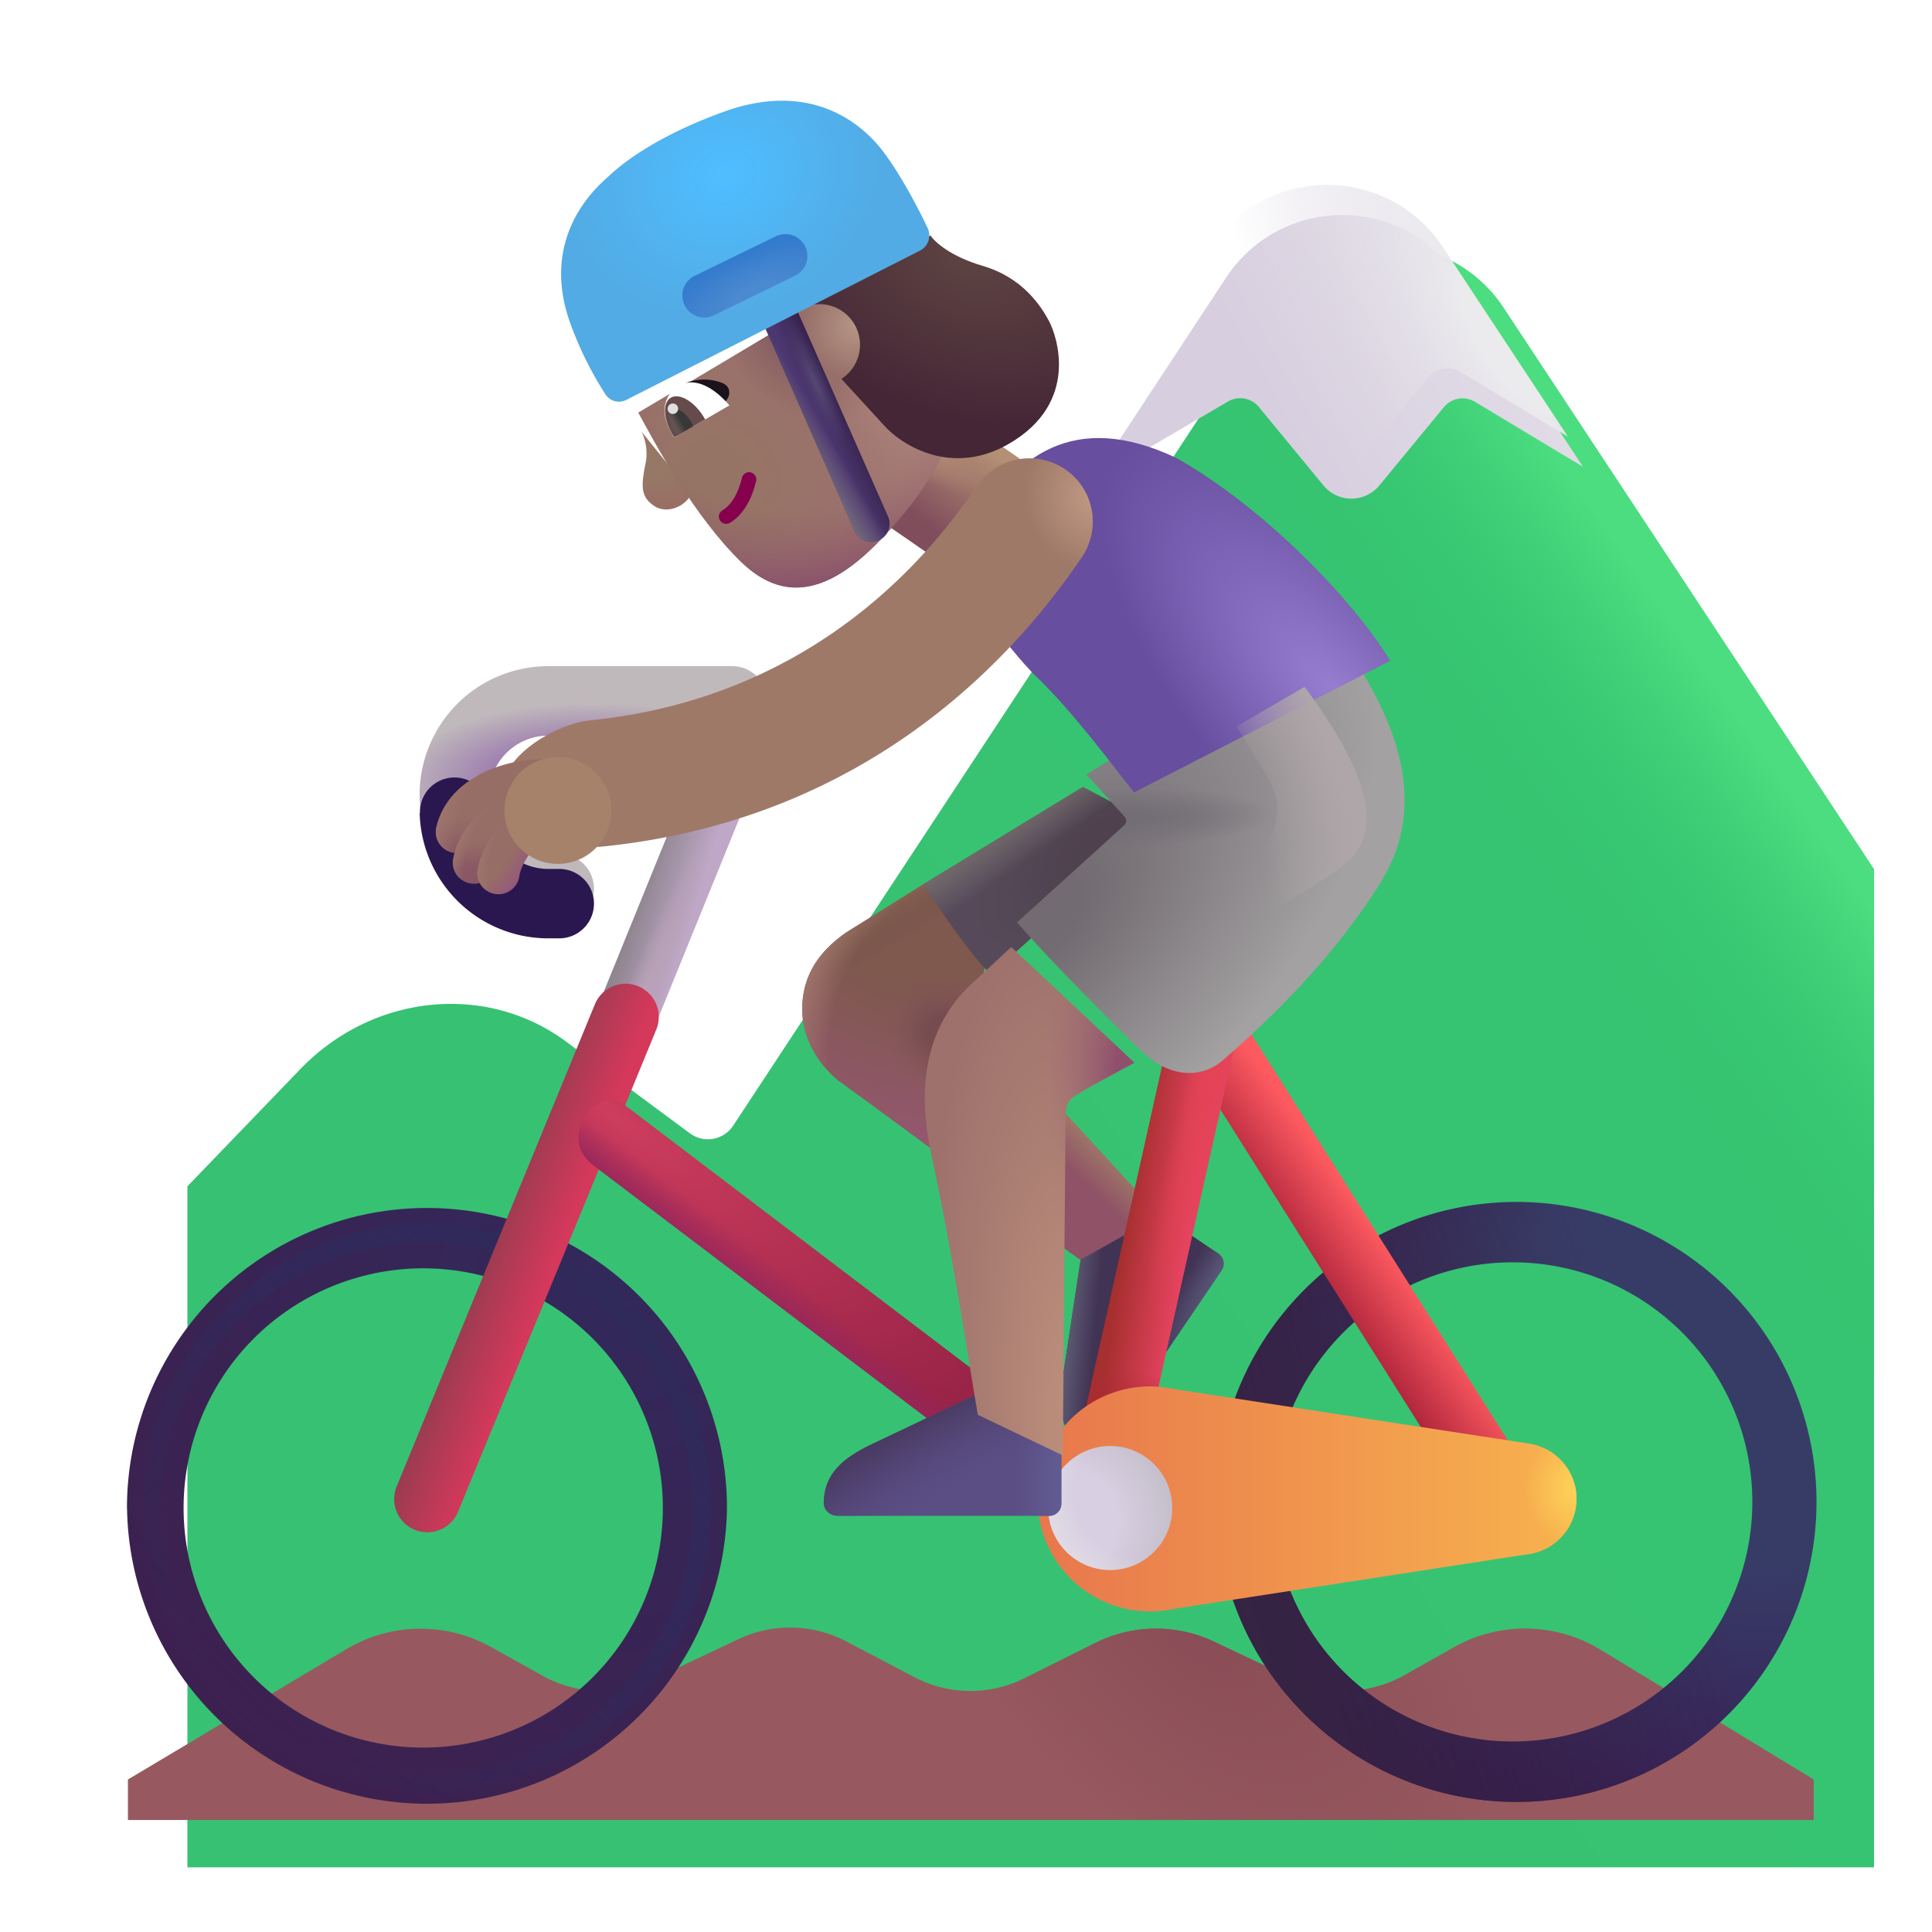 <svg xmlns="http://www.w3.org/2000/svg" width="1em" height="1em" viewBox="0 0 32 32"><g fill="none"><g filter="url(#IconifyId195ac99e25a590abd215154)"><path fill="url(#IconifyId195ac99e25a590abd215134)" d="m3.971 16.711l-1.867 1.938v11.28H30.04V13.4L23.9 4.094a2.3 2.3 0 0 0-3.84.003l-8.917 13.548a.5.5 0 0 1-.715.127L8.38 16.255c-1.32-.98-3.2-.8-4.41.457"/><path fill="url(#IconifyId195ac99e25a590abd215135)" d="m3.971 16.711l-1.867 1.938v11.28H30.04V13.4L23.9 4.094a2.3 2.3 0 0 0-3.84.003l-8.917 13.548a.5.5 0 0 1-.715.127L8.38 16.255c-1.32-.98-3.2-.8-4.41.457"/></g><g filter="url(#IconifyId195ac99e25a590abd215155)"><path fill="url(#IconifyId195ac99e25a590abd215136)" d="M17.844 7.463L20.09 6.15a.4.4 0 0 1 .51.09l1.07 1.3a.6.6 0 0 0 .927 0l1.068-1.296a.4.4 0 0 1 .515-.089l1.79 1.077l-2.07-3.138a2.3 2.3 0 0 0-3.841.003z"/></g><path fill="url(#IconifyId195ac99e25a590abd215092)" d="M17.844 7.463L20.09 6.15a.4.4 0 0 1 .51.09l1.07 1.3a.6.6 0 0 0 .927 0l1.068-1.296a.4.4 0 0 1 .515-.089l1.79 1.077l-2.07-3.138a2.3 2.3 0 0 0-3.841.003z"/><g filter="url(#IconifyId195ac99e25a590abd215156)"><path fill="#97595F" d="m5.736 27.116l-3.617 2.158v.671h27.922v-.671l-3.531-2.15a2.4 2.4 0 0 0-2.43-.04l-.817.461a2 2 0 0 1-1.838.068l-1.318-.623a2.25 2.25 0 0 0-1.965.021l-1.177.587a2 2 0 0 1-1.822-.02l-1.126-.591a2 2 0 0 0-1.783-.039l-1.42.67a2 2 0 0 1-1.826-.062l-.855-.477a2.4 2.4 0 0 0-2.397.037"/><path fill="url(#IconifyId195ac99e25a590abd215093)" d="m5.736 27.116l-3.617 2.158v.671h27.922v-.671l-3.531-2.15a2.4 2.4 0 0 0-2.43-.04l-.817.461a2 2 0 0 1-1.838.068l-1.318-.623a2.25 2.25 0 0 0-1.965.021l-1.177.587a2 2 0 0 1-1.822-.02l-1.126-.591a2 2 0 0 0-1.783-.039l-1.42.67a2 2 0 0 1-1.826-.062l-.855-.477a2.4 2.4 0 0 0-2.397.037"/></g><g filter="url(#IconifyId195ac99e25a590abd215157)"><path fill="url(#IconifyId195ac99e25a590abd215094)" fill-rule="evenodd" d="M7.073 21.008a3.969 3.969 0 1 0 0 7.937a3.969 3.969 0 0 0 0-7.937m-4.97 3.969a4.969 4.969 0 1 1 9.938 0a4.969 4.969 0 0 1-9.937 0" clip-rule="evenodd"/></g><g filter="url(#IconifyId195ac99e25a590abd215158)"><circle cx="7.072" cy="24.977" r="4.555" stroke="url(#IconifyId195ac99e25a590abd215137)" stroke-width=".3"/></g><path fill="url(#IconifyId195ac99e25a590abd215138)" d="m19.204 20.133l-1.827-1.988l-.423 2.058l1 .706z"/><path fill="#413354" d="m17.898 20.866l-.3 1.98c-.067.476-.04.888.364 1.168c.102.07.238.03.307-.072l1.964-2.901a.2.2 0 0 0-.054-.278l-.952-.644z"/><path fill="url(#IconifyId195ac99e25a590abd215139)" d="m17.898 20.866l-.3 1.98c-.067.476-.04.888.364 1.168c.102.07.238.03.307-.072l1.964-2.901a.2.2 0 0 0-.054-.278l-.952-.644z"/><path fill="url(#IconifyId195ac99e25a590abd215095)" d="m17.898 20.866l-.3 1.98c-.067.476-.04.888.364 1.168c.102.07.238.03.307-.072l1.964-2.901a.2.2 0 0 0-.054-.278l-.952-.644z"/><path fill="url(#IconifyId195ac99e25a590abd215140)" fill-rule="evenodd" d="M12.505 11.6a.5.5 0 0 1 .271.653l-2.54 6.247a.5.5 0 0 1-.924-.381l2.54-6.247a.5.5 0 0 1 .653-.272" clip-rule="evenodd"/><path fill="url(#IconifyId195ac99e25a590abd215096)" fill-rule="evenodd" d="M12.505 11.6a.5.5 0 0 1 .271.653l-2.54 6.247a.5.5 0 0 1-.924-.381l2.54-6.247a.5.5 0 0 1 .653-.272" clip-rule="evenodd"/><path fill="url(#IconifyId195ac99e25a590abd215141)" fill-rule="evenodd" d="M10.57 16.335a.55.55 0 0 1 .3.718l-3.289 8a.55.55 0 0 1-1.017-.418l3.289-8a.55.55 0 0 1 .718-.3" clip-rule="evenodd"/><path fill="url(#IconifyId195ac99e25a590abd215097)" fill-rule="evenodd" d="M9.647 18.563c.101-.223.43-.466.672-.282l6.25 4.75a.55.55 0 0 1-.665.876l-6.081-4.61c-.242-.184-.305-.453-.176-.735" clip-rule="evenodd"/><path fill="url(#IconifyId195ac99e25a590abd215142)" fill-rule="evenodd" d="M9.647 18.563c.101-.223.43-.466.672-.282l6.25 4.75a.55.55 0 0 1-.665.876l-6.081-4.61c-.242-.184-.305-.453-.176-.735" clip-rule="evenodd"/><g filter="url(#IconifyId195ac99e25a590abd215159)"><path fill="url(#IconifyId195ac99e25a590abd215098)" fill-rule="evenodd" d="M25.018 21.008a3.969 3.969 0 1 0 0 7.937a3.969 3.969 0 0 0 0-7.937m-4.969 3.969a4.969 4.969 0 1 1 9.938 0a4.969 4.969 0 0 1-9.938 0" clip-rule="evenodd"/><path fill="url(#IconifyId195ac99e25a590abd215143)" fill-rule="evenodd" d="M25.018 21.008a3.969 3.969 0 1 0 0 7.937a3.969 3.969 0 0 0 0-7.937m-4.969 3.969a4.969 4.969 0 1 1 9.938 0a4.969 4.969 0 0 1-9.938 0" clip-rule="evenodd"/></g><path fill="url(#IconifyId195ac99e25a590abd215144)" fill-rule="evenodd" d="M19.756 16.62a.55.55 0 0 0-.172.76l4.719 7.476a.55.55 0 1 0 .93-.587l-4.719-7.477a.55.55 0 0 0-.758-.171" clip-rule="evenodd"/><path fill="url(#IconifyId195ac99e25a590abd215145)" fill-rule="evenodd" d="M20.06 16.541a.55.55 0 0 1 .417.657l-1.579 7.078a.55.55 0 0 1-1.073-.24l1.578-7.078a.55.55 0 0 1 .657-.417" clip-rule="evenodd"/><path fill="url(#IconifyId195ac99e25a590abd215099)" fill-rule="evenodd" d="M20.06 16.541a.55.55 0 0 1 .417.657l-1.579 7.078a.55.55 0 0 1-1.073-.24l1.578-7.078a.55.55 0 0 1 .657-.417" clip-rule="evenodd"/><path fill="url(#IconifyId195ac99e25a590abd215100)" fill-rule="evenodd" d="M20.06 16.541a.55.55 0 0 1 .417.657l-1.579 7.078a.55.55 0 0 1-1.073-.24l1.578-7.078a.55.55 0 0 1 .657-.417" clip-rule="evenodd"/><path fill="url(#IconifyId195ac99e25a590abd215101)" d="m14.015 15.445l1.34-.836l1.038 1.04l-.765 3.53a200 200 0 0 0-1.688-1.241c-.148-.102-.66-.543-.653-1.239c.008-.71.477-1.071.727-1.254"/><path fill="url(#IconifyId195ac99e25a590abd215102)" d="m14.015 15.445l1.34-.836l1.038 1.04l-.765 3.53a200 200 0 0 0-1.688-1.241c-.148-.102-.66-.543-.653-1.239c.008-.71.477-1.071.727-1.254"/><path fill="url(#IconifyId195ac99e25a590abd215146)" d="m14.015 15.445l1.34-.836l1.038 1.04l-.765 3.53a200 200 0 0 0-1.688-1.241c-.148-.102-.66-.543-.653-1.239c.008-.71.477-1.071.727-1.254"/><path fill="url(#IconifyId195ac99e25a590abd215103)" d="m14.015 15.445l1.34-.836l1.038 1.04l-.765 3.53a200 200 0 0 0-1.688-1.241c-.148-.102-.66-.543-.653-1.239c.008-.71.477-1.071.727-1.254"/><path fill="url(#IconifyId195ac99e25a590abd215104)" d="m15.295 14.645l2.64-1.61l1.208.63l-2.727 2.476c-.268-.232-.84-1.051-1.12-1.496"/><path fill="url(#IconifyId195ac99e25a590abd215147)" d="m15.295 14.645l2.64-1.61l1.208.63l-2.727 2.476c-.268-.232-.84-1.051-1.12-1.496"/><g filter="url(#IconifyId195ac99e25a590abd215160)"><path fill="url(#IconifyId195ac99e25a590abd215148)" d="M18.93 26.8a1.863 1.863 0 1 1 .018-3.643l5.898.906a.927.927 0 0 1-.086 1.837z"/><path fill="url(#IconifyId195ac99e25a590abd215105)" d="M18.93 26.8a1.863 1.863 0 1 1 .018-3.643l5.898.906a.927.927 0 0 1-.086 1.837z"/></g><circle cx="18.389" cy="24.977" r="1.027" fill="url(#IconifyId195ac99e25a590abd215106)"/><circle cx="18.389" cy="24.977" r="1.027" fill="url(#IconifyId195ac99e25a590abd215107)"/><g filter="url(#IconifyId195ac99e25a590abd215161)"><path fill="#5B4E85" d="m16.115 23.226l-1.809.861c-.43.212-.756.465-.762.956c0 .124.108.214.231.214h3.504a.2.2 0 0 0 .2-.2v-1.15z"/><path fill="url(#IconifyId195ac99e25a590abd215149)" d="m16.115 23.226l-1.809.861c-.43.212-.756.465-.762.956c0 .124.108.214.231.214h3.504a.2.2 0 0 0 .2-.2v-1.15z"/><path fill="url(#IconifyId195ac99e25a590abd215108)" d="m16.115 23.226l-1.809.861c-.43.212-.756.465-.762.956c0 .124.108.214.231.214h3.504a.2.2 0 0 0 .2-.2v-1.15z"/></g><path fill="url(#IconifyId195ac99e25a590abd215150)" d="M13.554 7.913h2.154v2.668h-2.154z" transform="rotate(-55.397 13.554 7.913)"/><path fill="url(#IconifyId195ac99e25a590abd215109)" d="M13.554 7.913h2.154v2.668h-2.154z" transform="rotate(-55.397 13.554 7.913)"/><g filter="url(#IconifyId195ac99e25a590abd215162)"><path fill="url(#IconifyId195ac99e25a590abd215110)" d="m16.096 16l.553-.514l2.04 1.916c-.273.154-.886.464-1.03.582c-.11.091-.11.235-.11.329l-.046 5.593l-1.407-.672c-.138-.794-.42-2.708-.769-4.3c-.395-1.801.376-2.593.77-2.934"/><path fill="url(#IconifyId195ac99e25a590abd215111)" d="m16.096 16l.553-.514l2.04 1.916c-.273.154-.886.464-1.03.582c-.11.091-.11.235-.11.329l-.046 5.593l-1.407-.672c-.138-.794-.42-2.708-.769-4.3c-.395-1.801.376-2.593.77-2.934"/></g><g filter="url(#IconifyId195ac99e25a590abd215163)"><path fill="url(#IconifyId195ac99e25a590abd215112)" d="m18.38 13.777l-.636-.699l4.032-2.476c1.422 1.867 1.5 3.21.836 4.273s-1.582 2.05-2.618 2.945c-.271.235-.802.362-1.359-.18c-.707-.687-1.578-1.578-2.04-2.113l1.778-1.608a.1.1 0 0 0 .007-.142"/><path fill="url(#IconifyId195ac99e25a590abd215113)" d="m18.38 13.777l-.636-.699l4.032-2.476c1.422 1.867 1.5 3.21.836 4.273s-1.582 2.05-2.618 2.945c-.271.235-.802.362-1.359-.18c-.707-.687-1.578-1.578-2.04-2.113l1.778-1.608a.1.1 0 0 0 .007-.142"/></g><g filter="url(#IconifyId195ac99e25a590abd215164)"><path fill="url(#IconifyId195ac99e25a590abd215114)" d="M16.112 11.156c.664.625 1.363 1.586 1.671 1.969l4.243-2.18c-.586-.976-2.07-2.53-3.54-3.359c-1.718-.813-2.672 0-3.305 1.07c-.413.852.259 1.781.93 2.5"/></g><g filter="url(#IconifyId195ac99e25a590abd215165)"><path fill="#C0B9BC" d="M12.955 11.61a.575.575 0 0 0-.575-.576H9.33a2.13 2.13 0 0 0 0 4.26h.183a.575.575 0 1 0 0-1.15H9.33a.98.98 0 1 1 0-1.96h3.05a.575.575 0 0 0 .575-.575"/><path fill="url(#IconifyId195ac99e25a590abd215115)" d="M12.955 11.61a.575.575 0 0 0-.575-.576H9.33a2.13 2.13 0 0 0 0 4.26h.183a.575.575 0 1 0 0-1.15H9.33a.98.98 0 1 1 0-1.96h3.05a.575.575 0 0 0 .575-.575"/></g><g filter="url(#IconifyId195ac99e25a590abd215166)"><path fill="#2B174F" fill-rule="evenodd" d="M8.35 13.223V13.2a.572.572 0 1 0-1.145 0v.022h-.004a2.13 2.13 0 0 0 2.13 2.07h.182a.575.575 0 0 0 0-1.15H9.33a.98.98 0 0 1-.978-.92z" clip-rule="evenodd"/></g><g filter="url(#IconifyId195ac99e25a590abd215167)"><path fill="#9F7968" fill-rule="evenodd" d="M17.142 8.274c.479.327.601.98.274 1.46c-.783 1.144-3.152 4.302-7.933 4.787c-.577.059-1.594-.319-1.653-.896s.865-1.134 1.441-1.193c3.844-.39 5.741-2.904 6.412-3.884a1.05 1.05 0 0 1 1.459-.274" clip-rule="evenodd"/><path fill="url(#IconifyId195ac99e25a590abd215116)" fill-rule="evenodd" d="M17.142 8.274c.479.327.601.98.274 1.46c-.783 1.144-3.152 4.302-7.933 4.787c-.577.059-1.594-.319-1.653-.896s.865-1.134 1.441-1.193c3.844-.39 5.741-2.904 6.412-3.884a1.05 1.05 0 0 1 1.459-.274" clip-rule="evenodd"/></g><path fill="url(#IconifyId195ac99e25a590abd215117)" fill-rule="evenodd" d="M9.337 12.922a.35.35 0 0 1-.35.35c-.173 0-.436.042-.663.15c-.226.106-.37.252-.415.438a.35.35 0 1 1-.68-.166c.113-.466.462-.748.796-.906c.334-.157.7-.216.962-.216a.35.35 0 0 1 .35.35" clip-rule="evenodd"/><path fill="url(#IconifyId195ac99e25a590abd215118)" fill-rule="evenodd" d="M9.337 12.922a.35.35 0 0 1-.35.35c-.173 0-.436.042-.663.15c-.226.106-.37.252-.415.438a.35.35 0 1 1-.68-.166c.113-.466.462-.748.796-.906c.334-.157.7-.216.962-.216a.35.35 0 0 1 .35.35" clip-rule="evenodd"/><g filter="url(#IconifyId195ac99e25a590abd215168)"><path fill="url(#IconifyId195ac99e25a590abd215119)" d="m21.006 12.895l-.523-.863l1.125-.656c.968 1.312 1.343 2.296.734 2.875c-.487.462-2.87 1.723-4 2.296l2.503-2.414a1 1 0 0 0 .161-1.238"/></g><path fill="url(#IconifyId195ac99e25a590abd215120)" fill-rule="evenodd" d="M8.827 13.457a.35.35 0 0 1-.227.44a.6.6 0 0 0-.406.457a.35.35 0 1 1-.683-.152c.05-.223.235-.767.876-.972a.35.35 0 0 1 .44.227" clip-rule="evenodd"/><path fill="url(#IconifyId195ac99e25a590abd215121)" fill-rule="evenodd" d="M8.827 13.457a.35.35 0 0 1-.227.44a.6.6 0 0 0-.406.457a.35.35 0 1 1-.683-.152c.05-.223.235-.767.876-.972a.35.35 0 0 1 .44.227" clip-rule="evenodd"/><path fill="url(#IconifyId195ac99e25a590abd215122)" fill-rule="evenodd" d="M8.974 13.516a.33.33 0 0 1 0 .402c-.151.126-.343.39-.372.594a.35.35 0 1 1-.693-.101a1.4 1.4 0 0 1 .155-.429c.08-.147.196-.312.354-.443c.148-.123.433-.172.556-.023" clip-rule="evenodd"/><path fill="url(#IconifyId195ac99e25a590abd215123)" fill-rule="evenodd" d="M8.974 13.516a.33.33 0 0 1 0 .402c-.151.126-.343.39-.372.594a.35.35 0 1 1-.693-.101a1.4 1.4 0 0 1 .155-.429c.08-.147.196-.312.354-.443c.148-.123.433-.172.556-.023" clip-rule="evenodd"/><g filter="url(#IconifyId195ac99e25a590abd215169)"><circle cx="9.24" cy="13.424" r=".885" fill="#A7826B"/></g><path fill="url(#IconifyId195ac99e25a590abd215124)" d="M10.826 8.374c-.207-.145-.21-.309-.139-.673a.84.84 0 0 0-.06-.55l.827 1.026c-.113.228-.422.342-.629.197"/><g filter="url(#IconifyId195ac99e25a590abd215170)"><path fill="url(#IconifyId195ac99e25a590abd215125)" d="M12.03 9.162c-.794-.768-1.446-1.998-1.708-2.478l3.567-2.123l1.888 1.737c-.08.35-.385 1.23-.972 1.954c-.734.906-1.732 1.918-2.774.91"/><path fill="url(#IconifyId195ac99e25a590abd215126)" d="M12.03 9.162c-.794-.768-1.446-1.998-1.708-2.478l3.567-2.123l1.888 1.737c-.08.35-.385 1.23-.972 1.954c-.734.906-1.732 1.918-2.774.91"/><path fill="url(#IconifyId195ac99e25a590abd215127)" d="M12.03 9.162c-.794-.768-1.446-1.998-1.708-2.478l3.567-2.123l1.888 1.737c-.08.35-.385 1.23-.972 1.954c-.734.906-1.732 1.918-2.774.91"/><path fill="url(#IconifyId195ac99e25a590abd215128)" d="M12.03 9.162c-.794-.768-1.446-1.998-1.708-2.478l3.567-2.123l1.888 1.737c-.08.35-.385 1.23-.972 1.954c-.734.906-1.732 1.918-2.774.91"/></g><path fill="#86004D" fill-rule="evenodd" d="M11.923 8.617a.12.12 0 0 1 .043-.164c.106-.062.245-.215.323-.54a.12.12 0 0 1 .234.057c-.088.37-.26.588-.435.69a.12.12 0 0 1-.165-.043" clip-rule="evenodd"/><path fill="#1B131C" d="M11.966 6.344a.84.84 0 0 0-.605-.002c.29.155.343.395.505.377c.212-.023.302-.291.1-.375"/><path fill="#fff" d="M11.028 6.657c-.074.234.064.47.138.589l.916-.532c-.535-.613-.953-.375-1.054-.057"/><path fill="#654B4B" d="m11.68 6.947l-.03-.05c-.161-.257-.405-.394-.543-.307c-.139.087-.12.366.042.623l.02.03z"/><path fill="url(#IconifyId195ac99e25a590abd215151)" d="M11.484 7.061a1 1 0 0 0-.049-.095c-.09-.143-.223-.22-.299-.173c-.074.047-.062.201.028.344a1 1 0 0 0 .057.076z"/><g filter="url(#IconifyId195ac99e25a590abd215171)"><path fill="url(#IconifyId195ac99e25a590abd215129)" d="m14.494 7.248l-1.008-1.1l-.544-.954l2.32-1.094c.064.102.327.346.863.503c.669.196.969.671 1.1.915c.13.244.515 1.35-.665 2.033c-.945.547-1.771.026-2.066-.303"/></g><circle cx="11.145" cy="6.77" r=".087" fill="#DFDFDF" transform="rotate(-63.55 11.145 6.77)"/><circle cx="13.571" cy="5.711" r=".673" fill="url(#IconifyId195ac99e25a590abd215130)" transform="rotate(-63.55 13.571 5.71)"/><path fill="#4D3771" fill-rule="evenodd" d="M12.797 4.969a.3.3 0 0 1 .397.154l1.513 3.431a.301.301 0 1 1-.551.243l-1.513-3.431a.3.3 0 0 1 .154-.397" clip-rule="evenodd"/><path fill="url(#IconifyId195ac99e25a590abd215152)" fill-rule="evenodd" d="M12.797 4.969a.3.3 0 0 1 .397.154l1.513 3.431a.301.301 0 1 1-.551.243l-1.513-3.431a.3.3 0 0 1 .154-.397" clip-rule="evenodd"/><path fill="url(#IconifyId195ac99e25a590abd215153)" fill-rule="evenodd" d="M12.797 4.969a.3.3 0 0 1 .397.154l1.513 3.431a.301.301 0 1 1-.551.243l-1.513-3.431a.3.3 0 0 1 .154-.397" clip-rule="evenodd"/><path fill="url(#IconifyId195ac99e25a590abd215131)" fill-rule="evenodd" d="M12.797 4.969a.3.3 0 0 1 .397.154l1.513 3.431a.301.301 0 1 1-.551.243l-1.513-3.431a.3.3 0 0 1 .154-.397" clip-rule="evenodd"/><g filter="url(#IconifyId195ac99e25a590abd215172)"><path fill="url(#IconifyId195ac99e25a590abd215132)" d="M15.234 4.303L10.381 6.77a.267.267 0 0 1-.348-.081a5.8 5.8 0 0 1-.582-1.17c-.546-1.49.494-2.322.63-2.45c.197-.185.741-.645 1.908-1.068c1.368-.496 2.233.113 2.655.68c.266.357.555.892.723 1.252a.283.283 0 0 1-.135.371"/></g><g filter="url(#IconifyId195ac99e25a590abd215173)"><path fill="url(#IconifyId195ac99e25a590abd215133)" d="M11.339 5.054a.363.363 0 0 1 .168-.486l1.344-.654a.363.363 0 0 1 .318.653l-1.344.655a.363.363 0 0 1-.486-.168"/></g><defs><radialGradient id="IconifyId195ac99e25a590abd215092" cx="0" cy="0" r="1" gradientTransform="rotate(150.331 11.85 6.032)scale(3.71 8.366)" gradientUnits="userSpaceOnUse"><stop offset=".19" stop-color="#EBEAED"/><stop offset="1" stop-color="#D9D1DF" stop-opacity="0"/></radialGradient><radialGradient id="IconifyId195ac99e25a590abd215093" cx="0" cy="0" r="1" gradientTransform="matrix(4.425 4.183 -2.339 2.474 19.82 26.757)" gradientUnits="userSpaceOnUse"><stop stop-color="#8A4C56"/><stop offset="1" stop-color="#8A4C56" stop-opacity="0"/></radialGradient><radialGradient id="IconifyId195ac99e25a590abd215094" cx="0" cy="0" r="1" gradientTransform="rotate(126.943 -.1 13.106)scale(9.775 9.436)" gradientUnits="userSpaceOnUse"><stop stop-color="#32295B"/><stop offset="1" stop-color="#3C2150"/></radialGradient><radialGradient id="IconifyId195ac99e25a590abd215095" cx="0" cy="0" r="1" gradientTransform="matrix(-1.531 2.453 -.445 -.277 20.346 20.953)" gradientUnits="userSpaceOnUse"><stop stop-color="#5D5C7E"/><stop offset="1" stop-color="#5D5C7E" stop-opacity="0"/></radialGradient><radialGradient id="IconifyId195ac99e25a590abd215096" cx="0" cy="0" r="1" gradientTransform="rotate(-68.026 17.608 .423)scale(2.881 .325)" gradientUnits="userSpaceOnUse"><stop stop-color="#BAA3B9"/><stop offset="1" stop-color="#BAA3B9" stop-opacity="0"/></radialGradient><radialGradient id="IconifyId195ac99e25a590abd215097" cx="0" cy="0" r="1" gradientTransform="matrix(6.719 4.828 -1.316 1.831 10.22 18.516)" gradientUnits="userSpaceOnUse"><stop stop-color="#CE3D5E"/><stop offset="1" stop-color="#932145"/></radialGradient><radialGradient id="IconifyId195ac99e25a590abd215098" cx="0" cy="0" r="1" gradientTransform="rotate(134.451 10.034 17.078)scale(9.806 9.465)" gradientUnits="userSpaceOnUse"><stop offset=".427" stop-color="#373C67"/><stop offset="1" stop-color="#38144F"/></radialGradient><radialGradient id="IconifyId195ac99e25a590abd215099" cx="0" cy="0" r="1" gradientTransform="rotate(103.707 3.238 16.627)scale(4.616 .441)" gradientUnits="userSpaceOnUse"><stop stop-color="#E44354"/><stop offset="1" stop-color="#E44354" stop-opacity="0"/></radialGradient><radialGradient id="IconifyId195ac99e25a590abd215100" cx="0" cy="0" r="1" gradientTransform="matrix(-.031 -1.062 1.655 -.049 18.502 23.75)" gradientUnits="userSpaceOnUse"><stop stop-color="#AC2735"/><stop offset="1" stop-color="#AC2735" stop-opacity="0"/></radialGradient><radialGradient id="IconifyId195ac99e25a590abd215101" cx="0" cy="0" r="1" gradientTransform="matrix(-.281 3.993 -5.054 -.356 15.415 15.187)" gradientUnits="userSpaceOnUse"><stop offset=".321" stop-color="#7F584E"/><stop offset=".868" stop-color="#92576C"/></radialGradient><radialGradient id="IconifyId195ac99e25a590abd215102" cx="0" cy="0" r="1" gradientTransform="matrix(1.219 .453 -.35 .941 15.783 17.156)" gradientUnits="userSpaceOnUse"><stop offset=".346" stop-color="#774C50"/><stop offset="1" stop-color="#865959" stop-opacity="0"/></radialGradient><radialGradient id="IconifyId195ac99e25a590abd215103" cx="0" cy="0" r="1" gradientTransform="rotate(-167.255 8.833 7.73)scale(2.691 3.586)" gradientUnits="userSpaceOnUse"><stop offset=".738" stop-color="#A57970" stop-opacity="0"/><stop offset="1" stop-color="#A57970"/></radialGradient><radialGradient id="IconifyId195ac99e25a590abd215104" cx="0" cy="0" r="1" gradientTransform="rotate(143.881 6.994 9.938)scale(2.863 1.232)" gradientUnits="userSpaceOnUse"><stop offset=".255" stop-color="#4F414E"/><stop offset="1" stop-color="#564A5A"/></radialGradient><radialGradient id="IconifyId195ac99e25a590abd215105" cx="0" cy="0" r="1" gradientTransform="matrix(-.867 0 0 -.969 25.62 24.813)" gradientUnits="userSpaceOnUse"><stop stop-color="#FFD359"/><stop offset="1" stop-color="#FFD359" stop-opacity="0"/></radialGradient><radialGradient id="IconifyId195ac99e25a590abd215106" cx="0" cy="0" r="1" gradientTransform="matrix(1.562 -.656 .668 1.59 17.72 25.172)" gradientUnits="userSpaceOnUse"><stop offset=".47" stop-color="#D8CFE2"/><stop offset="1" stop-color="#C5BFCB"/></radialGradient><radialGradient id="IconifyId195ac99e25a590abd215107" cx="0" cy="0" r="1" gradientTransform="rotate(151.189 6.29 14.782)scale(1.783)" gradientUnits="userSpaceOnUse"><stop offset=".632" stop-color="#E2DFE5" stop-opacity="0"/><stop offset="1" stop-color="#E2DFE5"/></radialGradient><radialGradient id="IconifyId195ac99e25a590abd215108" cx="0" cy="0" r="1" gradientTransform="matrix(-1.109 -2 6.42 -3.561 16.3 25.516)" gradientUnits="userSpaceOnUse"><stop offset=".301" stop-color="#5C4F86" stop-opacity="0"/><stop offset=".943" stop-color="#493B63"/></radialGradient><radialGradient id="IconifyId195ac99e25a590abd215109" cx="0" cy="0" r="1" gradientTransform="matrix(.031 1.421 -.525 .012 14.98 8.897)" gradientUnits="userSpaceOnUse"><stop offset=".18" stop-color="#B18873"/><stop offset="1" stop-color="#B18873" stop-opacity="0"/></radialGradient><radialGradient id="IconifyId195ac99e25a590abd215110" cx="0" cy="0" r="1" gradientTransform="matrix(-.75 -8.781 2.529 -.216 17.94 23.906)" gradientUnits="userSpaceOnUse"><stop offset=".122" stop-color="#BC8F7C"/><stop offset="1" stop-color="#9E716C"/></radialGradient><radialGradient id="IconifyId195ac99e25a590abd215111" cx="0" cy="0" r="1" gradientTransform="matrix(-1.688 .062 -.112 -3.016 18.846 17.625)" gradientUnits="userSpaceOnUse"><stop offset=".284" stop-color="#8F506D"/><stop offset="1" stop-color="#A36F76" stop-opacity="0"/></radialGradient><radialGradient id="IconifyId195ac99e25a590abd215112" cx="0" cy="0" r="1" gradientTransform="matrix(5.125 -4.93 2.613 2.717 16.815 15.531)" gradientUnits="userSpaceOnUse"><stop offset=".148" stop-color="#726B71"/><stop offset="1" stop-color="#A3A1A2"/></radialGradient><radialGradient id="IconifyId195ac99e25a590abd215113" cx="0" cy="0" r="1" gradientTransform="matrix(2.594 -.094 .018 .499 18.237 13.813)" gradientUnits="userSpaceOnUse"><stop offset=".22" stop-color="#736E75"/><stop offset="1" stop-color="#736E75" stop-opacity="0"/></radialGradient><radialGradient id="IconifyId195ac99e25a590abd215114" cx="0" cy="0" r="1" gradientTransform="matrix(-3.5 -4.063 1.709 -1.472 21.127 11.5)" gradientUnits="userSpaceOnUse"><stop stop-color="#977ED0"/><stop offset="1" stop-color="#674E9F"/></radialGradient><radialGradient id="IconifyId195ac99e25a590abd215115" cx="0" cy="0" r="1" gradientTransform="matrix(3.252 0 0 1.299 10.078 12.938)" gradientUnits="userSpaceOnUse"><stop offset=".254" stop-color="#8C5EA8"/><stop offset="1" stop-color="#8C5EA8" stop-opacity="0"/></radialGradient><radialGradient id="IconifyId195ac99e25a590abd215116" cx="0" cy="0" r="1" gradientTransform="rotate(158.559 7.971 6.041)scale(1.111 1.238)" gradientUnits="userSpaceOnUse"><stop stop-color="#BF9984"/><stop offset="1" stop-color="#BF9984" stop-opacity="0"/></radialGradient><radialGradient id="IconifyId195ac99e25a590abd215117" cx="0" cy="0" r="1" gradientTransform="matrix(.941 1.389 -1.905 1.291 7.796 12.307)" gradientUnits="userSpaceOnUse"><stop offset=".668" stop-color="#976E65"/><stop offset="1" stop-color="#895864"/></radialGradient><radialGradient id="IconifyId195ac99e25a590abd215118" cx="0" cy="0" r="1" gradientTransform="rotate(-169.577 4.854 6.554)scale(1.333 2.062)" gradientUnits="userSpaceOnUse"><stop offset=".68" stop-color="#9F776F" stop-opacity="0"/><stop offset="1" stop-color="#9F776F"/></radialGradient><radialGradient id="IconifyId195ac99e25a590abd215119" cx="0" cy="0" r="1" gradientTransform="matrix(5.5 -1.438 2.005 7.67 17.377 14.688)" gradientUnits="userSpaceOnUse"><stop offset=".625" stop-color="#AFA6A9" stop-opacity="0"/><stop offset=".905" stop-color="#AFA6A9"/></radialGradient><radialGradient id="IconifyId195ac99e25a590abd215120" cx="0" cy="0" r="1" gradientTransform="matrix(.554 1.177 -1.457 .685 7.898 13.032)" gradientUnits="userSpaceOnUse"><stop offset=".668" stop-color="#976E65"/><stop offset="1" stop-color="#895864"/></radialGradient><radialGradient id="IconifyId195ac99e25a590abd215121" cx="0" cy="0" r="1" gradientTransform="rotate(-167.973 4.888 6.752)scale(.834 1.786)" gradientUnits="userSpaceOnUse"><stop offset=".68" stop-color="#9F776F" stop-opacity="0"/><stop offset="1" stop-color="#9F776F"/></radialGradient><radialGradient id="IconifyId195ac99e25a590abd215122" cx="0" cy="0" r="1" gradientTransform="matrix(1.016 .599 -.824 1.399 7.737 13.758)" gradientUnits="userSpaceOnUse"><stop offset=".686" stop-color="#976E65"/><stop offset="1" stop-color="#94597B"/></radialGradient><radialGradient id="IconifyId195ac99e25a590abd215123" cx="0" cy="0" r="1" gradientTransform="matrix(-.75 -.078 .173 -1.664 8.598 14.53)" gradientUnits="userSpaceOnUse"><stop offset=".68" stop-color="#9F776F" stop-opacity="0"/><stop offset="1" stop-color="#9F776F"/></radialGradient><radialGradient id="IconifyId195ac99e25a590abd215124" cx="0" cy="0" r="1" gradientTransform="matrix(.674 .479 -.376 .529 10.803 7.651)" gradientUnits="userSpaceOnUse"><stop offset=".391" stop-color="#967866"/><stop offset="1" stop-color="#996F64"/></radialGradient><radialGradient id="IconifyId195ac99e25a590abd215125" cx="0" cy="0" r="1" gradientTransform="matrix(3.212 -1.134 1.176 3.331 11.569 7.788)" gradientUnits="userSpaceOnUse"><stop offset=".164" stop-color="#967465"/><stop offset="1" stop-color="#9E7071"/></radialGradient><radialGradient id="IconifyId195ac99e25a590abd215126" cx="0" cy="0" r="1" gradientTransform="matrix(1.105 1.622 -1.308 .892 13.162 4.966)" gradientUnits="userSpaceOnUse"><stop stop-color="#734C58"/><stop offset="1" stop-color="#734C58" stop-opacity="0"/></radialGradient><radialGradient id="IconifyId195ac99e25a590abd215127" cx="0" cy="0" r="1" gradientTransform="matrix(.445 3.128 -4.24 .603 12.919 6.662)" gradientUnits="userSpaceOnUse"><stop offset=".506" stop-color="#926367" stop-opacity="0"/><stop offset=".925" stop-color="#89526C"/></radialGradient><radialGradient id="IconifyId195ac99e25a590abd215128" cx="0" cy="0" r="1" gradientTransform="matrix(.084 2.883 -1.7 .049 14.852 5.7)" gradientUnits="userSpaceOnUse"><stop stop-color="#B18C7E"/><stop offset="1" stop-color="#B18C7E" stop-opacity="0"/></radialGradient><radialGradient id="IconifyId195ac99e25a590abd215129" cx="0" cy="0" r="1" gradientTransform="matrix(-.95 2.536 -3.658 -1.37 15.896 4.416)" gradientUnits="userSpaceOnUse"><stop offset=".094" stop-color="#5C4141"/><stop offset="1" stop-color="#442636"/></radialGradient><radialGradient id="IconifyId195ac99e25a590abd215130" cx="0" cy="0" r="1" gradientTransform="rotate(-137.019 8.26 .276)scale(.884)" gradientUnits="userSpaceOnUse"><stop stop-color="#B69584"/><stop offset="1" stop-color="#966F69"/></radialGradient><radialGradient id="IconifyId195ac99e25a590abd215131" cx="0" cy="0" r="1" gradientTransform="matrix(.195 -.087 .508 1.146 13.505 6.345)" gradientUnits="userSpaceOnUse"><stop stop-color="#564975"/><stop offset="1" stop-color="#4D3A6E" stop-opacity="0"/></radialGradient><radialGradient id="IconifyId195ac99e25a590abd215132" cx="0" cy="0" r="1" gradientTransform="matrix(.989 2.236 -2.628 1.162 12.006 3.067)" gradientUnits="userSpaceOnUse"><stop offset=".045" stop-color="#4FBDFF"/><stop offset=".919" stop-color="#52ABE4"/></radialGradient><radialGradient id="IconifyId195ac99e25a590abd215133" cx="0" cy="0" r="1" gradientTransform="matrix(-.292 -.639 1.638 -.748 12.489 4.883)" gradientUnits="userSpaceOnUse"><stop offset=".218" stop-color="#4B89D0"/><stop offset="1" stop-color="#337BCD"/></radialGradient><linearGradient id="IconifyId195ac99e25a590abd215134" x1="9.723" x2="28.027" y1="21.004" y2="8.814" gradientUnits="userSpaceOnUse"><stop stop-color="#37C173"/><stop offset="1" stop-color="#36C571"/></linearGradient><linearGradient id="IconifyId195ac99e25a590abd215135" x1="29.436" x2="25.976" y1="11.992" y2="14.406" gradientUnits="userSpaceOnUse"><stop offset=".164" stop-color="#4CDD80"/><stop offset="1" stop-color="#36C871" stop-opacity="0"/></linearGradient><linearGradient id="IconifyId195ac99e25a590abd215136" x1="21.229" x2="24.97" y1="7.004" y2="4.912" gradientUnits="userSpaceOnUse"><stop stop-color="#D7CFDF"/><stop offset="1" stop-color="#E2DCE7"/></linearGradient><linearGradient id="IconifyId195ac99e25a590abd215137" x1="9.283" x2="3.252" y1="21.313" y2="28.344" gradientUnits="userSpaceOnUse"><stop stop-color="#302A5B"/><stop offset="1" stop-color="#302A5B" stop-opacity="0"/></linearGradient><linearGradient id="IconifyId195ac99e25a590abd215138" x1="17.752" x2="18.721" y1="20.516" y2="19.51" gradientUnits="userSpaceOnUse"><stop offset=".573" stop-color="#8F5266"/><stop offset="1" stop-color="#9E7569"/></linearGradient><linearGradient id="IconifyId195ac99e25a590abd215139" x1="22.268" x2="17.674" y1="22.084" y2="21.625" gradientUnits="userSpaceOnUse"><stop offset=".891" stop-color="#615F76" stop-opacity="0"/><stop offset="1" stop-color="#615F76"/></linearGradient><linearGradient id="IconifyId195ac99e25a590abd215140" x1="11.549" x2="10.674" y1="14.906" y2="14.625" gradientUnits="userSpaceOnUse"><stop stop-color="#BFA8C7"/><stop offset="1" stop-color="#908590"/></linearGradient><linearGradient id="IconifyId195ac99e25a590abd215141" x1="9.783" x2="8.502" y1="19.86" y2="19.375" gradientUnits="userSpaceOnUse"><stop offset=".146" stop-color="#D4385B"/><stop offset="1" stop-color="#973C50"/></linearGradient><linearGradient id="IconifyId195ac99e25a590abd215142" x1="13.002" x2="13.393" y1="21.906" y2="21.406" gradientUnits="userSpaceOnUse"><stop stop-color="#96275E"/><stop offset="1" stop-color="#96275E" stop-opacity="0"/><stop offset="1" stop-color="#9C2649" stop-opacity="0"/></linearGradient><linearGradient id="IconifyId195ac99e25a590abd215143" x1="20.049" x2="27.804" y1="27.417" y2="24.977" gradientUnits="userSpaceOnUse"><stop stop-color="#352542"/><stop offset="1" stop-color="#352542" stop-opacity="0"/></linearGradient><linearGradient id="IconifyId195ac99e25a590abd215144" x1="23.83" x2="22.768" y1="21.844" y2="22.594" gradientUnits="userSpaceOnUse"><stop stop-color="#FD5A60"/><stop offset="1" stop-color="#AF253C"/></linearGradient><linearGradient id="IconifyId195ac99e25a590abd215145" x1="19.627" x2="18.612" y1="20.617" y2="20.469" gradientUnits="userSpaceOnUse"><stop stop-color="#E5435F"/><stop offset="1" stop-color="#A62F2F"/></linearGradient><linearGradient id="IconifyId195ac99e25a590abd215146" x1="14.565" x2="14.987" y1="14.875" y2="15.563" gradientUnits="userSpaceOnUse"><stop stop-color="#8C6756"/><stop offset="1" stop-color="#6C4D43" stop-opacity="0"/><stop offset="1" stop-color="#8C6756" stop-opacity="0"/></linearGradient><linearGradient id="IconifyId195ac99e25a590abd215147" x1="16.635" x2="17.002" y1="13.742" y2="14.273" gradientUnits="userSpaceOnUse"><stop stop-color="#72696B"/><stop offset="1" stop-color="#72696B" stop-opacity="0"/></linearGradient><linearGradient id="IconifyId195ac99e25a590abd215148" x1="25.346" x2="16.682" y1="24.977" y2="24.977" gradientUnits="userSpaceOnUse"><stop stop-color="#F7B14E"/><stop offset="1" stop-color="#E8774D"/></linearGradient><linearGradient id="IconifyId195ac99e25a590abd215149" x1="17.479" x2="16.721" y1="24.844" y2="24.844" gradientUnits="userSpaceOnUse"><stop stop-color="#605C92"/><stop offset="1" stop-color="#605C92" stop-opacity="0"/></linearGradient><linearGradient id="IconifyId195ac99e25a590abd215150" x1="15.565" x2="13.96" y1="9.375" y2="9.305" gradientUnits="userSpaceOnUse"><stop stop-color="#B39074"/><stop offset="1" stop-color="#804D5C"/></linearGradient><linearGradient id="IconifyId195ac99e25a590abd215151" x1="11.158" x2="11.405" y1="7.133" y2="6.991" gradientUnits="userSpaceOnUse"><stop offset=".242" stop-color="#5F5451"/><stop offset=".667" stop-color="#383838"/></linearGradient><linearGradient id="IconifyId195ac99e25a590abd215152" x1="13.882" x2="13.447" y1="6.543" y2="6.757" gradientUnits="userSpaceOnUse"><stop stop-color="#37234C"/><stop offset="1" stop-color="#37234C" stop-opacity="0"/></linearGradient><linearGradient id="IconifyId195ac99e25a590abd215153" x1="13.699" x2="14.245" y1="8.406" y2="8.089" gradientUnits="userSpaceOnUse"><stop offset=".324" stop-color="#72687C"/><stop offset="1" stop-color="#72687C" stop-opacity="0"/></linearGradient><filter id="IconifyId195ac99e25a590abd215154" width="28.938" height="27.87" x="2.104" y="3.06" color-interpolation-filters="sRGB" filterUnits="userSpaceOnUse"><feFlood flood-opacity="0" result="BackgroundImageFix"/><feBlend in="SourceGraphic" in2="BackgroundImageFix" result="shape"/><feColorMatrix in="SourceAlpha" result="hardAlpha" values="0 0 0 0 0 0 0 0 0 0 0 0 0 0 0 0 0 0 127 0"/><feOffset dx="1" dy="1"/><feGaussianBlur stdDeviation="1"/><feComposite in2="hardAlpha" k2="-1" k3="1" operator="arithmetic"/><feColorMatrix values="0 0 0 0 0.22 0 0 0 0 0.659 0 0 0 0 0.353 0 0 0 1 0"/><feBlend in2="shape" result="effect1_innerShadow_3987_23488"/></filter><filter id="IconifyId195ac99e25a590abd215155" width="8.378" height="5.198" x="17.844" y="3.06" color-interpolation-filters="sRGB" filterUnits="userSpaceOnUse"><feFlood flood-opacity="0" result="BackgroundImageFix"/><feBlend in="SourceGraphic" in2="BackgroundImageFix" result="shape"/><feColorMatrix in="SourceAlpha" result="hardAlpha" values="0 0 0 0 0 0 0 0 0 0 0 0 0 0 0 0 0 0 127 0"/><feOffset dx=".25" dy=".5"/><feGaussianBlur stdDeviation=".375"/><feComposite in2="hardAlpha" k2="-1" k3="1" operator="arithmetic"/><feColorMatrix values="0 0 0 0 0.706 0 0 0 0 0.706 0 0 0 0 0.71 0 0 0 1 0"/><feBlend in2="shape" result="effect1_innerShadow_3987_23488"/></filter><filter id="IconifyId195ac99e25a590abd215156" width="27.922" height="3.388" x="2.119" y="26.757" color-interpolation-filters="sRGB" filterUnits="userSpaceOnUse"><feFlood flood-opacity="0" result="BackgroundImageFix"/><feBlend in="SourceGraphic" in2="BackgroundImageFix" result="shape"/><feColorMatrix in="SourceAlpha" result="hardAlpha" values="0 0 0 0 0 0 0 0 0 0 0 0 0 0 0 0 0 0 127 0"/><feOffset dy=".2"/><feGaussianBlur stdDeviation=".5"/><feComposite in2="hardAlpha" k2="-1" k3="1" operator="arithmetic"/><feColorMatrix values="0 0 0 0 0.475 0 0 0 0 0.259 0 0 0 0 0.251 0 0 0 1 0"/><feBlend in2="shape" result="effect1_innerShadow_3987_23488"/></filter><filter id="IconifyId195ac99e25a590abd215157" width="9.938" height="9.938" x="2.104" y="20.008" color-interpolation-filters="sRGB" filterUnits="userSpaceOnUse"><feFlood flood-opacity="0" result="BackgroundImageFix"/><feBlend in="SourceGraphic" in2="BackgroundImageFix" result="shape"/><feColorMatrix in="SourceAlpha" result="hardAlpha" values="0 0 0 0 0 0 0 0 0 0 0 0 0 0 0 0 0 0 127 0"/><feOffset/><feGaussianBlur stdDeviation=".25"/><feComposite in2="hardAlpha" k2="-1" k3="1" operator="arithmetic"/><feColorMatrix values="0 0 0 0 0.227 0 0 0 0 0.157 0 0 0 0 0.275 0 0 0 1 0"/><feBlend in2="shape" result="effect1_innerShadow_3987_23488"/></filter><filter id="IconifyId195ac99e25a590abd215158" width="10.409" height="10.409" x="1.868" y="19.772" color-interpolation-filters="sRGB" filterUnits="userSpaceOnUse"><feFlood flood-opacity="0" result="BackgroundImageFix"/><feBlend in="SourceGraphic" in2="BackgroundImageFix" result="shape"/><feGaussianBlur result="effect1_foregroundBlur_3987_23488" stdDeviation=".25"/></filter><filter id="IconifyId195ac99e25a590abd215159" width="10.037" height="10.037" x="20.049" y="19.908" color-interpolation-filters="sRGB" filterUnits="userSpaceOnUse"><feFlood flood-opacity="0" result="BackgroundImageFix"/><feBlend in="SourceGraphic" in2="BackgroundImageFix" result="shape"/><feColorMatrix in="SourceAlpha" result="hardAlpha" values="0 0 0 0 0 0 0 0 0 0 0 0 0 0 0 0 0 0 127 0"/><feOffset dx=".1" dy="-.1"/><feGaussianBlur stdDeviation=".2"/><feComposite in2="hardAlpha" k2="-1" k3="1" operator="arithmetic"/><feColorMatrix values="0 0 0 0 0.153 0 0 0 0 0.086 0 0 0 0 0.165 0 0 0 1 0"/><feBlend in2="shape" result="effect1_innerShadow_3987_23488"/></filter><filter id="IconifyId195ac99e25a590abd215160" width="9.188" height="4.077" x="16.682" y="22.863" color-interpolation-filters="sRGB" filterUnits="userSpaceOnUse"><feFlood flood-opacity="0" result="BackgroundImageFix"/><feBlend in="SourceGraphic" in2="BackgroundImageFix" result="shape"/><feColorMatrix in="SourceAlpha" result="hardAlpha" values="0 0 0 0 0 0 0 0 0 0 0 0 0 0 0 0 0 0 127 0"/><feOffset dx=".25" dy="-.25"/><feGaussianBlur stdDeviation=".25"/><feComposite in2="hardAlpha" k2="-1" k3="1" operator="arithmetic"/><feColorMatrix values="0 0 0 0 0.702 0 0 0 0 0.341 0 0 0 0 0.255 0 0 0 1 0"/><feBlend in2="shape" result="effect1_innerShadow_3987_23488"/><feColorMatrix in="SourceAlpha" result="hardAlpha" values="0 0 0 0 0 0 0 0 0 0 0 0 0 0 0 0 0 0 127 0"/><feOffset dx=".25" dy=".1"/><feGaussianBlur stdDeviation=".25"/><feComposite in2="hardAlpha" k2="-1" k3="1" operator="arithmetic"/><feColorMatrix values="0 0 0 0 0.894 0 0 0 0 0.49 0 0 0 0 0.196 0 0 0 1 0"/><feBlend in2="effect1_innerShadow_3987_23488" result="effect2_innerShadow_3987_23488"/></filter><filter id="IconifyId195ac99e25a590abd215161" width="4.034" height="2.181" x="13.544" y="23.076" color-interpolation-filters="sRGB" filterUnits="userSpaceOnUse"><feFlood flood-opacity="0" result="BackgroundImageFix"/><feBlend in="SourceGraphic" in2="BackgroundImageFix" result="shape"/><feColorMatrix in="SourceAlpha" result="hardAlpha" values="0 0 0 0 0 0 0 0 0 0 0 0 0 0 0 0 0 0 127 0"/><feOffset dx=".1" dy="-.15"/><feGaussianBlur stdDeviation=".125"/><feComposite in2="hardAlpha" k2="-1" k3="1" operator="arithmetic"/><feColorMatrix values="0 0 0 0 0.275 0 0 0 0 0.188 0 0 0 0 0.525 0 0 0 1 0"/><feBlend in2="shape" result="effect1_innerShadow_3987_23488"/></filter><filter id="IconifyId195ac99e25a590abd215162" width="3.572" height="8.62" x="15.217" y="15.486" color-interpolation-filters="sRGB" filterUnits="userSpaceOnUse"><feFlood flood-opacity="0" result="BackgroundImageFix"/><feBlend in="SourceGraphic" in2="BackgroundImageFix" result="shape"/><feColorMatrix in="SourceAlpha" result="hardAlpha" values="0 0 0 0 0 0 0 0 0 0 0 0 0 0 0 0 0 0 127 0"/><feOffset dx=".1" dy=".2"/><feGaussianBlur stdDeviation=".1"/><feComposite in2="hardAlpha" k2="-1" k3="1" operator="arithmetic"/><feColorMatrix values="0 0 0 0 0.647 0 0 0 0 0.475 0 0 0 0 0.424 0 0 0 1 0"/><feBlend in2="shape" result="effect1_innerShadow_3987_23488"/></filter><filter id="IconifyId195ac99e25a590abd215163" width="6.668" height="7.67" x="16.596" y="10.352" color-interpolation-filters="sRGB" filterUnits="userSpaceOnUse"><feFlood flood-opacity="0" result="BackgroundImageFix"/><feBlend in="SourceGraphic" in2="BackgroundImageFix" result="shape"/><feColorMatrix in="SourceAlpha" result="hardAlpha" values="0 0 0 0 0 0 0 0 0 0 0 0 0 0 0 0 0 0 127 0"/><feOffset dx=".25" dy="-.25"/><feGaussianBlur stdDeviation=".625"/><feComposite in2="hardAlpha" k2="-1" k3="1" operator="arithmetic"/><feColorMatrix values="0 0 0 0 0.482 0 0 0 0 0.361 0 0 0 0 0.557 0 0 0 1 0"/><feBlend in2="shape" result="effect1_innerShadow_3987_23488"/></filter><filter id="IconifyId195ac99e25a590abd215164" width="7.971" height="5.869" x="15.054" y="7.256" color-interpolation-filters="sRGB" filterUnits="userSpaceOnUse"><feFlood flood-opacity="0" result="BackgroundImageFix"/><feBlend in="SourceGraphic" in2="BackgroundImageFix" result="shape"/><feColorMatrix in="SourceAlpha" result="hardAlpha" values="0 0 0 0 0 0 0 0 0 0 0 0 0 0 0 0 0 0 127 0"/><feOffset dx="1"/><feGaussianBlur stdDeviation=".75"/><feComposite in2="hardAlpha" k2="-1" k3="1" operator="arithmetic"/><feColorMatrix values="0 0 0 0 0.302 0 0 0 0 0.243 0 0 0 0 0.467 0 0 0 1 0"/><feBlend in2="shape" result="effect1_innerShadow_3987_23488"/></filter><filter id="IconifyId195ac99e25a590abd215165" width="6.005" height="4.259" x="6.951" y="11.034" color-interpolation-filters="sRGB" filterUnits="userSpaceOnUse"><feFlood flood-opacity="0" result="BackgroundImageFix"/><feBlend in="SourceGraphic" in2="BackgroundImageFix" result="shape"/><feColorMatrix in="SourceAlpha" result="hardAlpha" values="0 0 0 0 0 0 0 0 0 0 0 0 0 0 0 0 0 0 127 0"/><feOffset dx="-.25"/><feGaussianBlur stdDeviation=".5"/><feComposite in2="hardAlpha" k2="-1" k3="1" operator="arithmetic"/><feColorMatrix values="0 0 0 0 0.576 0 0 0 0 0.506 0 0 0 0 0.529 0 0 0 1 0"/><feBlend in2="shape" result="effect1_innerShadow_3987_23488"/></filter><filter id="IconifyId195ac99e25a590abd215166" width="3.137" height="2.915" x="6.951" y="12.629" color-interpolation-filters="sRGB" filterUnits="userSpaceOnUse"><feFlood flood-opacity="0" result="BackgroundImageFix"/><feBlend in="SourceGraphic" in2="BackgroundImageFix" result="shape"/><feColorMatrix in="SourceAlpha" result="hardAlpha" values="0 0 0 0 0 0 0 0 0 0 0 0 0 0 0 0 0 0 127 0"/><feOffset dx="-.25" dy=".25"/><feGaussianBlur stdDeviation=".25"/><feComposite in2="hardAlpha" k2="-1" k3="1" operator="arithmetic"/><feColorMatrix values="0 0 0 0 0.165 0 0 0 0 0.118 0 0 0 0 0.231 0 0 0 1 0"/><feBlend in2="shape" result="effect1_innerShadow_3987_23488"/></filter><filter id="IconifyId195ac99e25a590abd215167" width="10.272" height="6.937" x="7.828" y="7.591" color-interpolation-filters="sRGB" filterUnits="userSpaceOnUse"><feFlood flood-opacity="0" result="BackgroundImageFix"/><feBlend in="SourceGraphic" in2="BackgroundImageFix" result="shape"/><feColorMatrix in="SourceAlpha" result="hardAlpha" values="0 0 0 0 0 0 0 0 0 0 0 0 0 0 0 0 0 0 127 0"/><feOffset dx=".5" dy="-.5"/><feGaussianBlur stdDeviation=".375"/><feComposite in2="hardAlpha" k2="-1" k3="1" operator="arithmetic"/><feColorMatrix values="0 0 0 0 0.592 0 0 0 0 0.333 0 0 0 0 0.478 0 0 0 1 0"/><feBlend in2="shape" result="effect1_innerShadow_3987_23488"/></filter><filter id="IconifyId195ac99e25a590abd215168" width="5.496" height="6.372" x="17.742" y="10.775" color-interpolation-filters="sRGB" filterUnits="userSpaceOnUse"><feFlood flood-opacity="0" result="BackgroundImageFix"/><feBlend in="SourceGraphic" in2="BackgroundImageFix" result="shape"/><feGaussianBlur result="effect1_foregroundBlur_3987_23488" stdDeviation=".3"/></filter><filter id="IconifyId195ac99e25a590abd215169" width="2.969" height="2.969" x="7.756" y="11.939" color-interpolation-filters="sRGB" filterUnits="userSpaceOnUse"><feFlood flood-opacity="0" result="BackgroundImageFix"/><feBlend in="SourceGraphic" in2="BackgroundImageFix" result="shape"/><feGaussianBlur result="effect1_foregroundBlur_3987_23488" stdDeviation=".3"/></filter><filter id="IconifyId195ac99e25a590abd215170" width="5.705" height="5.171" x="10.322" y="4.561" color-interpolation-filters="sRGB" filterUnits="userSpaceOnUse"><feFlood flood-opacity="0" result="BackgroundImageFix"/><feBlend in="SourceGraphic" in2="BackgroundImageFix" result="shape"/><feColorMatrix in="SourceAlpha" result="hardAlpha" values="0 0 0 0 0 0 0 0 0 0 0 0 0 0 0 0 0 0 127 0"/><feOffset dx=".25" dy=".15"/><feGaussianBlur stdDeviation=".15"/><feComposite in2="hardAlpha" k2="-1" k3="1" operator="arithmetic"/><feColorMatrix values="0 0 0 0 0.627 0 0 0 0 0.486 0 0 0 0 0.412 0 0 0 1 0"/><feBlend in2="shape" result="effect1_innerShadow_3987_23488"/></filter><filter id="IconifyId195ac99e25a590abd215171" width="4.598" height="3.889" x="12.942" y="3.9" color-interpolation-filters="sRGB" filterUnits="userSpaceOnUse"><feFlood flood-opacity="0" result="BackgroundImageFix"/><feBlend in="SourceGraphic" in2="BackgroundImageFix" result="shape"/><feColorMatrix in="SourceAlpha" result="hardAlpha" values="0 0 0 0 0 0 0 0 0 0 0 0 0 0 0 0 0 0 127 0"/><feOffset dx=".15" dy="-.2"/><feGaussianBlur stdDeviation=".3"/><feComposite in2="hardAlpha" k2="-1" k3="1" operator="arithmetic"/><feColorMatrix values="0 0 0 0 0.176 0 0 0 0 0.086 0 0 0 0 0.114 0 0 0 1 0"/><feBlend in2="shape" result="effect1_innerShadow_3987_23488"/></filter><filter id="IconifyId195ac99e25a590abd215172" width="6.099" height="5.134" x="9.295" y="1.667" color-interpolation-filters="sRGB" filterUnits="userSpaceOnUse"><feFlood flood-opacity="0" result="BackgroundImageFix"/><feBlend in="SourceGraphic" in2="BackgroundImageFix" result="shape"/><feColorMatrix in="SourceAlpha" result="hardAlpha" values="0 0 0 0 0 0 0 0 0 0 0 0 0 0 0 0 0 0 127 0"/><feOffset dy="-.15"/><feGaussianBlur stdDeviation=".3"/><feComposite in2="hardAlpha" k2="-1" k3="1" operator="arithmetic"/><feColorMatrix values="0 0 0 0 0.306 0 0 0 0 0.557 0 0 0 0 0.882 0 0 0 1 0"/><feBlend in2="shape" result="effect1_innerShadow_3987_23488"/></filter><filter id="IconifyId195ac99e25a590abd215173" width="2.071" height="1.382" x="11.302" y="3.877" color-interpolation-filters="sRGB" filterUnits="userSpaceOnUse"><feFlood flood-opacity="0" result="BackgroundImageFix"/><feBlend in="SourceGraphic" in2="BackgroundImageFix" result="shape"/><feColorMatrix in="SourceAlpha" result="hardAlpha" values="0 0 0 0 0 0 0 0 0 0 0 0 0 0 0 0 0 0 127 0"/><feOffset/><feGaussianBlur stdDeviation=".25"/><feComposite in2="hardAlpha" k2="-1" k3="1" operator="arithmetic"/><feColorMatrix values="0 0 0 0 0.137 0 0 0 0 0.482 0 0 0 0 0.796 0 0 0 1 0"/><feBlend in2="shape" result="effect1_innerShadow_3987_23488"/></filter></defs></g></svg>